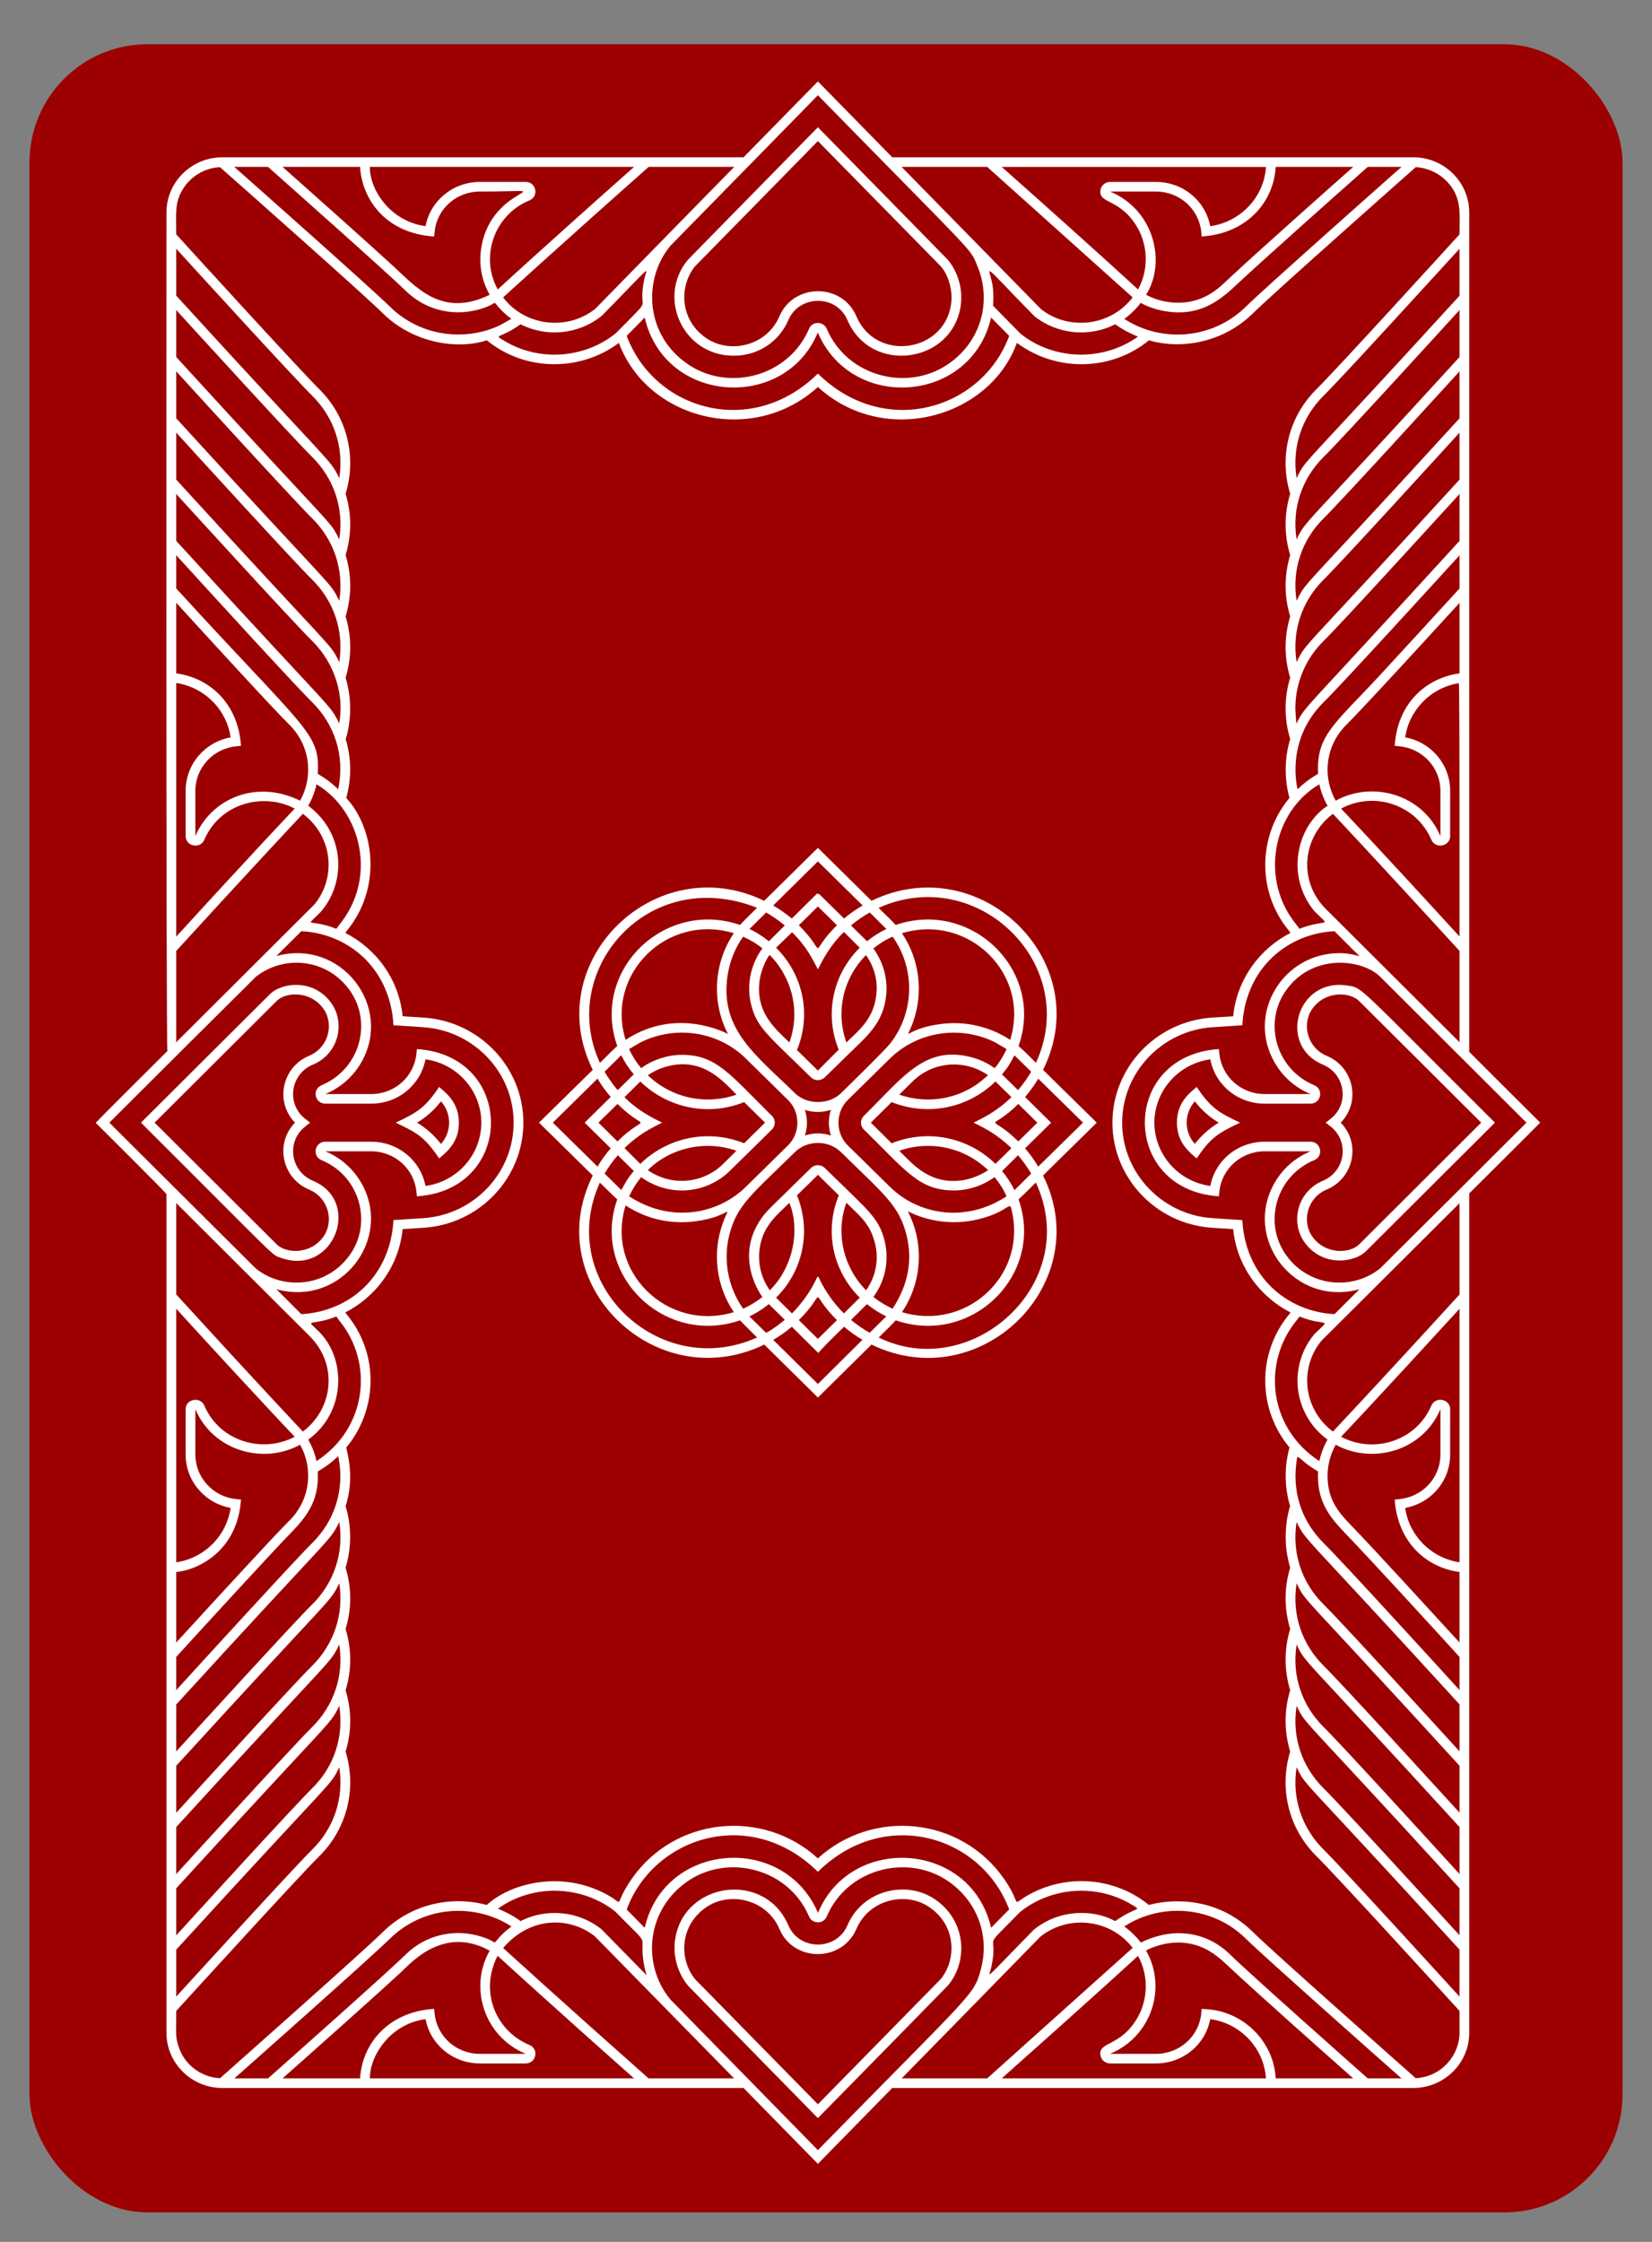 <svg width="112" height="152" viewBox="0 0 112 152" fill="none" xmlns="http://www.w3.org/2000/svg">
<rect x="0" y="0" width="112" height="152" fill="#808080" stroke="none"/>
<g clip-path="url(#clip0_3_3)">
<rect x="2" y="3" width="108" height="147" rx="8" fill="#9C0000"/>
<path d="M18.746 67.876C19.38 67.225 21.082 67.16 21.952 68.428C22.652 69.456 22.276 71.036 20.943 71.589C19.142 72.343 18.608 74.684 20 76.115C18.608 77.545 19.136 79.886 20.943 80.647C22.262 81.193 22.658 82.767 21.952 83.807C21.082 85.082 19.373 85.004 18.746 84.353C15.626 81.245 13.476 79.099 10.481 76.115C13.416 73.188 15.626 70.99 18.746 67.876ZM19.05 85.283C22.625 86.551 24.578 81.447 21.2 80.049C19.703 79.418 19.38 77.402 20.699 76.375L21.022 76.115L20.699 75.861C19.38 74.834 19.703 72.818 21.2 72.187C22.922 71.478 23.423 69.43 22.5 68.064C21.299 66.308 19.07 66.608 18.278 67.427C14.973 70.717 12.928 72.753 9.557 76.115C19.07 85.602 18.377 85.049 19.05 85.283Z" fill="white"/>
<path d="M73.427 76.115C70.161 79.327 70.385 79.093 70.385 79.093C70.102 78.618 69.818 78.228 69.495 77.857L71.263 76.121L69.495 74.378C69.831 73.988 70.128 73.572 70.392 73.136L73.427 76.115ZM59.573 90.681C59.732 90.525 60.589 89.692 60.728 89.517C65.893 91.298 70.854 86.395 69.053 81.317C69.172 81.226 70.121 80.276 70.227 80.172C73.413 87.052 65.84 93.769 59.573 90.681ZM58.96 90.362C58.564 90.141 58.129 89.848 57.7 89.491L58.775 88.418C59.204 88.762 59.666 89.049 60.088 89.25L58.96 90.362ZM55.45 93.835L52.422 90.843C52.864 90.583 53.287 90.29 53.682 89.952L55.483 91.734C55.774 91.35 56.842 90.329 57.225 89.952C57.614 90.284 58.03 90.577 58.472 90.837L55.45 93.835ZM50.806 89.25C51.196 89.075 51.684 88.775 52.126 88.418L53.208 89.484C52.785 89.816 52.535 90.037 51.941 90.368L50.806 89.25ZM40.667 80.179C40.832 80.335 41.67 81.174 41.848 81.317C40.041 86.415 45.034 91.292 50.173 89.517C50.259 89.627 51.327 90.681 51.327 90.681C44.691 93.672 37.613 86.955 40.667 80.179ZM37.481 76.115L40.509 73.13C40.773 73.572 41.069 73.988 41.406 74.372L39.638 76.115L41.406 77.857C41.069 78.241 40.773 78.657 40.509 79.093L37.481 76.115ZM51.327 61.548C51.169 61.704 50.312 62.543 50.173 62.712C45.041 60.944 40.041 65.808 41.848 70.919C41.729 71.01 40.779 71.953 40.674 72.063C37.791 65.834 43.886 58.616 51.327 61.548ZM51.941 61.867C52.152 61.977 52.726 62.348 53.208 62.745L52.126 63.818C51.697 63.467 51.248 63.187 50.813 62.985L51.941 61.867ZM55.45 58.401L58.485 61.392C58.036 61.652 57.614 61.945 57.225 62.277L55.516 60.599C55.47 60.625 55.483 60.625 55.404 60.573L53.682 62.277C53.339 61.984 52.898 61.672 52.422 61.392L55.45 58.401ZM60.094 62.985C60.094 62.985 59.448 63.272 58.782 63.818L57.693 62.745C58.122 62.387 58.571 62.088 58.967 61.867L60.094 62.985ZM69.02 73.91L67.931 72.844C68.42 72.265 68.519 72.024 68.776 71.55L69.91 72.662C69.686 73.052 69.376 73.494 69.02 73.91ZM69.04 74.847L70.326 76.121L69.04 77.389C66.955 75.334 66.948 76.895 69.04 74.847ZM67.938 79.398L69.02 78.325C69.389 78.755 69.713 79.223 69.91 79.574C69.574 79.906 69.726 79.756 68.782 80.692C68.571 80.27 68.288 79.815 67.938 79.398ZM61.546 82.123C62.938 82.832 64.653 83.072 66.315 82.669C68.611 82.117 68.42 81.206 68.637 82.273C69.508 86.642 65.405 90.251 61.15 88.964C62.502 86.961 62.687 84.321 61.546 82.123ZM42.415 81.726C43.774 82.624 45.443 83.04 47.185 82.799C49.652 82.461 49.533 81.46 48.999 82.942C48.273 84.965 48.563 87.208 49.751 88.964C45.252 90.329 41.017 86.213 42.415 81.726ZM41.888 78.325L42.969 79.392C42.514 79.938 42.395 80.198 42.125 80.686L40.99 79.567C41.228 79.164 41.531 78.729 41.888 78.325ZM41.861 77.389L40.575 76.115C41.907 74.801 41.861 74.847 41.861 74.847C43.959 76.901 43.946 75.341 41.861 77.389ZM42.969 72.837L41.881 73.91C41.736 73.767 41.294 73.188 40.99 72.662L42.118 71.543C42.33 71.972 42.613 72.421 42.969 72.837ZM49.355 70.106C49.355 70.106 45.911 68.194 42.415 70.503C41.03 66.055 45.219 61.893 49.751 63.272C48.405 65.261 48.214 67.908 49.355 70.106ZM43.471 79.815C45.43 81.213 47.93 80.913 49.494 79.372C50.556 78.332 51.275 77.623 52.337 76.576C52.587 76.323 52.594 75.913 52.337 75.659C49.434 72.798 48.57 71.517 46.215 71.517C45.193 71.517 44.13 71.92 43.471 72.421C43.141 72.031 42.864 71.595 42.653 71.127L43.418 70.678C45.747 69.508 48.662 69.885 50.582 71.784L53.425 74.58C54.27 75.406 54.27 76.823 53.425 77.656L50.582 80.452C48.643 82.364 45.443 82.936 42.653 81.109C42.877 80.64 43.121 80.231 43.471 79.815ZM49.929 78.02L49.025 78.917C47.64 80.276 45.496 80.439 43.919 79.333C45.404 77.864 47.745 77.259 49.929 78.02ZM43.919 72.902C44.229 72.688 44.586 72.505 44.975 72.375C47.594 71.53 49.045 73.338 49.935 74.216C47.891 74.924 45.575 74.489 43.919 72.902ZM50.45 74.723L51.868 76.115L50.45 77.513C47.91 76.498 45.186 77.174 43.411 78.911C42.191 77.708 42.343 77.838 42.343 77.838C43.332 76.869 44.229 76.453 44.889 76.115C44.229 75.783 43.332 75.367 42.336 74.391L43.411 73.325C45.186 75.055 47.91 75.744 50.45 74.723ZM54.566 75.25C55.173 75.432 55.701 75.445 56.334 75.25C56.334 75.25 56.018 75.997 56.334 76.986C55.714 76.784 55.154 76.81 54.566 76.986C54.883 76.062 54.566 75.25 54.566 75.25ZM63.709 69.436C61.216 69.781 61.368 70.789 61.909 69.274C62.614 67.277 62.344 65.04 61.15 63.272C65.656 61.906 69.884 66.029 68.486 70.503C67.133 69.612 65.464 69.196 63.709 69.436ZM67.43 72.421C66.962 72.083 66.526 71.875 65.972 71.712C62.733 70.795 61.242 73.019 58.564 75.659C58.307 75.913 58.307 76.323 58.564 76.576C61.473 79.437 62.331 80.712 64.692 80.712C65.583 80.712 66.586 80.419 67.43 79.808C67.826 80.302 68.03 80.64 68.241 81.109C65.477 82.929 62.265 82.377 60.319 80.452L57.476 77.656C56.638 76.83 56.631 75.412 57.476 74.58L60.319 71.784C62.238 69.891 65.154 69.508 67.483 70.678L68.241 71.127C67.984 71.699 67.588 72.271 67.43 72.421ZM60.965 74.216L61.876 73.318C63.261 71.953 65.412 71.797 66.988 72.902L66.441 73.364C64.897 74.534 62.852 74.873 60.965 74.216ZM66.981 79.327C67.008 79.353 66.21 79.86 65.332 80.01C63.063 80.374 61.909 78.95 60.965 78.02C63.03 77.305 65.339 77.76 66.981 79.327ZM60.451 77.513L59.039 76.115L60.451 74.723C62.878 75.692 65.616 75.152 67.489 73.325L68.571 74.385C67.615 75.321 66.77 75.731 66.012 76.115C66.671 76.453 67.542 76.849 68.571 77.844C67.918 78.488 68.169 78.241 67.489 78.911C65.662 77.122 62.931 76.518 60.451 77.513ZM50.925 68.11C51.321 69.696 52.073 70.184 54.982 73.045C55.213 73.279 55.609 73.305 55.886 73.071C55.945 73.032 57.291 71.693 57.344 71.647C58.709 70.301 59.916 69.417 60.088 67.394C60.18 66.269 59.85 65.177 59.211 64.305C59.62 63.993 59.949 63.753 60.517 63.506C62.06 65.665 62.014 68.636 60.345 70.756C59.943 71.27 57.014 74.118 57.014 74.118C56.202 74.918 54.705 74.918 53.894 74.118C51.268 71.537 48.728 69.781 49.342 66.042C49.487 65.164 49.83 64.279 50.384 63.506C50.846 63.72 51.242 63.941 51.69 64.299C51.69 64.299 50.377 65.886 50.925 68.11ZM53.518 70.678C52.634 69.807 51.301 68.76 51.473 66.698C51.552 65.678 52.139 64.702 52.192 64.754C53.715 66.308 54.27 68.571 53.518 70.678ZM58.709 64.754C59.263 65.528 59.527 66.464 59.408 67.459C59.23 69.085 58.234 69.846 57.383 70.678C56.664 68.675 57.106 66.393 58.709 64.754ZM54.157 62.732C54.685 62.212 55.173 61.724 55.45 61.457C55.45 61.457 55.437 61.438 56.743 62.732C54.646 64.793 56.249 64.806 54.157 62.732ZM55.45 65.723C55.787 65.073 56.216 64.175 57.212 63.187C57.614 63.584 57.99 63.961 58.287 64.254C56.387 66.146 55.919 68.857 56.862 71.166L55.45 72.584L54.032 71.192C54.995 68.857 54.514 66.146 52.614 64.254L53.702 63.206C54.692 64.182 55.114 65.073 55.45 65.723ZM59.646 87.221C60.108 86.278 60.24 85.147 59.956 84.054C59.547 82.513 58.815 82.038 55.919 79.19C55.661 78.937 55.239 78.93 54.982 79.19C52.112 82.013 52 82.064 51.624 82.598C49.691 85.342 51.69 87.936 51.69 87.936C51.294 88.249 50.859 88.515 50.384 88.73C49.375 87.312 49.019 85.485 49.434 83.775C49.935 81.707 50.984 80.972 53.894 78.111C54.731 77.285 56.169 77.285 57.014 78.111C59.897 80.953 60.965 81.707 61.467 83.775C61.876 85.465 61.579 87.091 60.517 88.73C60.048 88.515 59.606 88.249 59.211 87.93C59.25 87.891 59.488 87.546 59.646 87.221ZM57.383 81.551C58.274 82.422 58.881 82.877 59.243 84.015C59.646 85.251 59.408 86.519 58.716 87.481C57.08 85.817 56.671 83.45 57.383 81.551ZM52.192 87.481C51.67 86.746 51.407 85.856 51.473 84.926C51.605 83.183 52.64 82.416 53.518 81.551C54.25 83.359 53.801 85.888 52.192 87.481ZM56.743 89.504L55.45 90.778C54.078 89.426 54.157 89.504 54.157 89.504C56.242 87.436 54.659 87.442 56.743 89.504ZM56.321 88.001C54.936 86.077 55.965 86.077 54.58 88.001C54.375 88.288 54.026 88.717 53.696 89.049C53.458 88.814 52.693 88.06 52.614 87.982C54.494 86.129 54.995 83.385 54.032 81.044L55.457 79.652L56.869 81.044C55.886 83.437 56.433 86.135 58.287 87.982C58.017 88.249 57.528 88.736 57.212 89.049C56.882 88.717 56.526 88.294 56.321 88.001ZM70.234 72.057C70.003 71.829 69.277 71.101 69.053 70.919C70.86 65.821 65.86 60.944 60.728 62.712C60.602 62.563 59.712 61.691 59.567 61.555C66.289 58.525 73.294 65.418 70.234 72.057ZM59.085 61.074L55.45 57.484L51.809 61.074C44.447 57.51 36.557 65.19 40.186 72.538L36.544 76.115L40.186 79.698C36.538 87.02 44.441 94.732 51.816 91.162L55.45 94.751L59.085 91.162C66.5 94.751 74.343 86.974 70.715 79.698L74.357 76.115L70.715 72.538C74.363 65.209 66.447 57.51 59.085 61.074Z" fill="white"/>
<path d="M81.006 77.558C80.268 76.739 80.268 75.497 81.006 74.671C81.448 75.25 81.996 75.737 82.623 76.115C81.996 76.498 81.448 76.986 81.006 77.558ZM81.132 73.695C80.472 74.235 79.793 74.873 79.793 76.115C79.793 77.246 80.353 77.909 81.132 78.54C82.055 77.155 82.576 76.823 84.074 76.115C82.669 75.451 82.095 75.146 81.132 73.695Z" fill="white"/>
<path d="M29.895 74.671C30.634 75.497 30.634 76.739 29.895 77.558C29.453 76.986 28.905 76.498 28.279 76.115C28.905 75.737 29.453 75.25 29.895 74.671ZM29.77 78.54C30.528 77.922 31.109 77.278 31.109 76.115C31.109 74.983 30.541 74.32 29.77 73.695C28.839 75.087 28.318 75.412 26.827 76.115C28.226 76.778 28.806 77.083 29.77 78.54Z" fill="white"/>
<path d="M47.126 18.051C53.557 11.497 48.3 16.855 55.45 9.565C57.495 11.646 63.729 17.999 63.729 17.999C64.244 18.526 64.633 19.619 64.475 20.659C63.98 23.917 59.389 24.554 58.063 21.452C57.093 19.163 53.801 19.189 52.838 21.452C51.981 23.449 49.52 24.008 47.924 22.954C46.05 21.712 46.037 19.372 47.126 18.051ZM49.738 24.119C51.473 24.119 52.851 23.098 53.445 21.706C54.184 19.97 56.711 19.95 57.456 21.706C59.039 25.406 64.534 24.658 65.128 20.757C65.299 19.612 64.95 18.435 64.251 17.603C55.365 8.544 72.747 26.258 55.45 8.629C46.255 17.999 46.888 17.356 46.631 17.622C44.526 20.158 46.294 24.119 49.738 24.119Z" fill="white"/>
<path d="M63.775 134.184C55.239 142.885 58.564 139.497 55.45 142.67C55.345 142.56 47.244 134.308 47.138 134.204C46.01 132.838 46.07 130.51 47.923 129.281C49.52 128.221 51.987 128.787 52.838 130.777C53.808 133.072 57.099 133.04 58.063 130.777C58.914 128.787 61.381 128.221 62.971 129.281C64.851 130.523 64.864 132.864 63.775 134.184ZM63.34 128.741C61.44 127.48 58.485 128.123 57.456 130.53C56.717 132.266 54.19 132.285 53.445 130.53C51.855 126.816 46.36 127.577 45.773 131.479C45.601 132.63 45.958 133.8 46.65 134.633C52.337 140.433 40.449 128.319 55.45 143.607C72.034 126.706 55.272 143.789 64.27 134.613C65.695 132.897 65.464 130.146 63.34 128.741Z" fill="white"/>
<path d="M103.488 76.115C101.054 78.553 95.862 83.716 93.566 85.999C91.686 87.507 88.685 87.286 87.135 85.01C85.65 82.832 86.534 79.724 89.1 78.657C89.76 78.384 89.562 77.409 88.85 77.409H85.736C83.915 77.409 82.385 78.677 82.055 80.406C79.911 80.12 78.269 78.293 78.262 76.115C78.269 73.942 79.911 72.115 82.055 71.823C82.385 73.559 83.915 74.827 85.736 74.827H88.85C89.556 74.827 89.767 73.852 89.1 73.578C86.541 72.512 85.65 69.41 87.135 67.225C88.942 64.572 92.372 65.027 93.573 66.224C94.965 67.615 102.109 74.736 103.488 76.115ZM98.949 87.767C93.659 93.568 90.367 97.06 90.367 97.06C88.322 95.519 88.091 92.716 89.589 90.902C89.78 90.713 98.758 81.765 98.949 81.577V87.767ZM98.949 105.923C97.043 105.637 95.532 104.128 95.268 102.236C97.03 101.911 98.316 100.409 98.316 98.614V95.545C98.316 94.842 97.32 94.66 97.043 95.298C96.007 97.723 93.111 98.582 90.921 97.411C90.921 97.411 93.309 94.901 98.949 88.736V105.923ZM98.949 111.359C97.472 109.747 93.138 105.006 91.614 103.433C90.69 102.483 90.004 101.631 90.004 100.051C90.004 99.342 90.195 98.594 90.558 97.951C93.006 99.297 96.423 98.425 97.656 95.545V98.614C97.656 100.181 96.462 101.482 94.873 101.638L94.556 101.67C94.754 104.544 96.68 106.281 98.949 106.58V111.359ZM98.949 114.585C97.927 113.46 91.053 105.923 89.747 104.629C88.375 103.283 87.636 101.404 87.873 99.31C88.005 98.321 87.807 98.861 89.364 99.765C89.239 102.008 90.387 103.094 91.436 104.2C93.177 106.021 97.241 110.462 98.949 112.335V114.585ZM98.949 118.74C97.92 117.615 91.04 110.065 89.747 108.791C88.249 107.315 87.57 105.266 87.906 103.192C88.599 104.584 88.098 103.66 98.949 115.554V118.74ZM98.949 122.895C97.92 121.77 91.04 114.221 89.747 112.946C88.296 111.515 87.563 109.487 87.906 107.347C88.592 108.732 87.88 107.581 98.949 119.715V122.895ZM98.949 127.057C97.92 125.932 91.04 118.376 89.747 117.101C88.296 115.671 87.563 113.642 87.906 111.502C88.592 112.888 87.88 111.737 98.949 123.871V127.057ZM98.949 131.212C97.92 130.087 91.04 122.531 89.747 121.257C88.296 119.826 87.563 117.797 87.906 115.658C88.592 117.043 87.88 115.892 98.949 128.026V131.212ZM98.949 135.368C97.92 134.243 91.04 126.686 89.747 125.412C88.296 123.981 87.563 121.952 87.906 119.819C88.592 121.205 87.88 120.047 98.949 132.181V135.368ZM90.921 54.824C93.138 53.621 96.02 54.538 97.043 56.938C97.32 57.582 98.316 57.386 98.316 56.684V53.621C98.316 51.827 97.03 50.318 95.268 49.993C95.526 48.172 96.97 46.631 98.903 46.319C98.969 46.306 98.949 63.428 98.949 63.493C93.474 57.504 90.921 54.824 90.921 54.824ZM89.885 61.626C88.012 59.76 88.269 56.762 90.367 55.176C90.367 55.176 93.975 59.019 98.949 64.468V70.659C98.738 70.451 90.097 61.834 89.885 61.626ZM89.45 53.173C89.542 53.641 89.74 54.181 90.004 54.629C87.906 56.014 87.135 59.396 89.12 61.789C90.301 62.966 89.958 62.244 88.098 62.972L87.913 62.719C85.347 59.617 86.31 55.013 89.45 53.173ZM93.487 45.851C90.472 49.102 89.219 49.882 89.364 52.464C88.903 52.737 88.526 52.984 87.972 53.511C87.972 53.511 87.082 50.227 89.747 47.6C91.033 46.332 97.795 38.919 98.949 37.651V39.901C97.34 41.663 95.222 43.971 93.487 45.851ZM94.556 50.565L94.873 50.598C96.462 50.754 97.656 52.054 97.656 53.621V56.684C96.436 53.836 93.039 52.913 90.558 54.285C89.641 52.659 89.852 50.546 91.29 49.128C92.451 47.983 97.854 42.072 98.949 40.876C98.949 45.818 98.949 45.656 98.949 45.656C96.951 45.916 94.767 47.431 94.556 50.565ZM89.747 43.445C91.033 42.177 97.828 34.718 98.949 33.495V36.675C88.019 48.653 88.526 47.795 87.906 49.044C87.873 49.102 87.821 48.107 87.821 48.029C87.821 46.299 88.507 44.667 89.747 43.445ZM98.949 29.334V32.52C87.992 44.524 88.599 43.484 87.906 44.888C87.57 42.807 88.256 40.759 89.747 39.289C91.033 38.015 97.828 30.563 98.949 29.334ZM89.747 35.134C91.033 33.86 97.828 26.407 98.949 25.178V28.365C87.992 40.369 88.599 39.328 87.906 40.733C87.563 38.6 88.289 36.571 89.747 35.134ZM89.747 26.817C91.033 25.549 97.828 18.09 98.949 16.868V20.054C87.814 32.247 88.599 31.031 87.906 32.416C87.563 30.29 88.289 28.254 89.747 26.817ZM89.747 30.972C91.033 29.704 97.828 22.252 98.949 21.023V24.209C87.992 36.214 88.599 35.173 87.906 36.571C87.563 34.445 88.289 32.41 89.747 30.972ZM89.1 90.466C87.28 92.664 87.702 95.935 90.004 97.606C89.734 98.068 89.536 98.614 89.45 99.063C86.007 96.826 85.532 92.391 87.926 89.497L88.104 89.263C89.958 89.991 90.308 89.263 89.1 90.466ZM86.409 72.024C86.963 73 87.807 73.741 88.85 74.177H85.736C84.146 74.177 82.827 73 82.669 71.439L82.636 71.127C75.927 71.562 75.96 80.679 82.636 81.109L82.669 80.796C82.827 79.236 84.146 78.059 85.736 78.059H88.85C87.807 78.488 86.963 79.236 86.409 80.205C84.245 83.983 87.748 88.619 92.168 87.41C91.779 87.793 91.192 88.385 90.472 89.1C87.28 88.925 84.436 86.59 84.225 82.721C82.095 82.585 81.738 82.591 80.967 82.39C78.143 81.648 76.079 79.099 76.079 76.115C76.079 72.713 78.776 69.865 82.22 69.644L84.225 69.514C84.443 65.587 87.339 63.291 90.472 63.135C90.829 63.486 91.251 63.909 91.7 64.364C92.544 65.203 92.181 64.624 90.809 64.624C86.976 64.624 84.502 68.708 86.409 72.024ZM98.949 137.826C98.949 139.341 97.736 140.804 95.981 140.901C94.681 139.744 86.284 132.318 84.945 130.991C81.824 127.915 77.893 129.157 77.893 129.157C75.617 127.298 72.457 127.057 69.944 128.358C68.321 129.196 69.442 129.352 68.077 127.395C65.141 123.162 59.171 122.603 55.45 125.997C51.717 122.59 45.74 123.181 42.824 127.395C41.3 129.58 42.811 129.099 40.417 128.104C37.606 126.94 34.526 127.753 33.002 129.157C30.561 128.501 27.87 129.105 25.957 130.991C24.617 132.311 16.2 139.763 14.92 140.901C13.627 140.836 12.479 139.984 12.09 138.697C11.892 138.047 11.945 138.105 11.945 136.343C13.185 134.984 20.316 127.161 21.622 125.874C23.595 123.929 24.175 121.172 23.43 118.753C23.846 117.413 23.846 115.95 23.43 114.598C23.846 113.252 23.846 111.789 23.43 110.442C23.846 109.096 23.846 107.633 23.43 106.287C24.123 104.031 23.43 102.132 23.43 102.132C24.017 100.259 23.615 98.79 23.476 98.139C25.607 95.597 25.719 91.78 23.509 89.12L23.41 88.983C25.429 87.956 27.045 85.901 27.296 83.332L28.727 83.242C32.514 82.994 35.482 79.867 35.482 76.115C35.482 72.369 32.514 69.241 28.727 68.994L27.296 68.903C27.052 66.36 25.455 64.286 23.41 63.252L23.496 63.129C25.877 60.254 25.435 56.255 23.476 54.096C23.852 52.744 23.813 51.346 23.437 50.11C23.437 50.11 24.123 48.205 23.43 45.948C23.839 44.628 23.852 43.165 23.43 41.793C23.846 40.447 23.846 38.984 23.43 37.638C23.846 36.285 23.846 34.828 23.43 33.482C24.175 31.063 23.595 28.306 21.622 26.362C20.31 25.061 13.185 17.252 11.945 15.886C11.945 14.455 11.82 13.681 12.46 12.726C13.007 11.906 13.911 11.386 14.914 11.334C16.279 12.537 24.624 19.924 25.957 21.244C27.995 23.254 30.983 23.735 33.002 23.072C35.647 25.23 39.394 25.178 41.96 23.247C43.873 28.436 51.011 30.283 55.45 26.238C59.969 30.361 67.114 28.3 68.941 23.247C71.659 25.256 75.353 25.152 77.899 23.072C80.096 23.722 82.939 23.221 84.945 21.244C86.284 19.918 94.78 12.4 95.981 11.334C96.805 11.38 97.544 11.737 98.079 12.283C99.127 13.363 98.949 14.449 98.949 15.893C97.703 17.265 90.591 25.061 89.278 26.362C87.293 28.313 86.732 31.076 87.471 33.482C87.055 34.828 87.055 36.285 87.471 37.638C87.055 38.984 87.055 40.447 87.471 41.793C87.055 43.139 87.055 44.602 87.471 45.948C87.055 47.294 87.055 48.757 87.471 50.103C86.811 52.256 87.425 54.096 87.425 54.096C85.294 56.639 85.182 60.449 87.392 63.109L87.491 63.252C85.466 64.279 83.856 66.347 83.605 68.903L82.174 68.994C78.387 69.241 75.419 72.369 75.419 76.121C75.419 79.867 78.387 82.994 82.174 83.242L83.605 83.332C83.849 85.862 85.446 87.943 87.491 88.983L87.405 89.107C85.175 91.793 85.294 95.597 87.425 98.139C87.049 99.492 87.095 100.89 87.464 102.112C87.464 102.112 86.785 104.057 87.471 106.287C87.055 107.633 87.055 109.096 87.471 110.442C87.055 111.789 87.055 113.252 87.471 114.598C87.055 115.944 87.055 117.407 87.471 118.753C86.732 121.146 87.286 123.916 89.278 125.874C90.591 127.168 97.762 135.029 98.949 136.336V137.826ZM92.729 140.914C91.429 139.763 84.628 133.729 83.394 132.513C81.923 131.063 79.7 130.549 77.345 131.706C77.108 131.381 76.652 130.92 76.224 130.614C78.651 129.021 82.154 129.157 84.476 131.453C85.802 132.753 93.758 139.802 95.018 140.914H92.729ZM86.488 140.914C86.376 138.866 85.004 137.162 83.177 136.506C82.517 136.271 82.068 136.239 81.468 136.2L81.442 136.512C81.283 138.073 79.964 139.25 78.368 139.25H75.26C78.091 138.066 79.126 134.743 77.701 132.253C77.688 132.22 78.493 131.837 79.311 131.739C81.395 131.498 82.537 132.61 83.315 133.339C85.01 134.938 90.004 139.373 91.746 140.914H86.488ZM67.912 140.914C73.743 135.738 77.154 132.61 77.154 132.61C77.899 133.956 77.813 135.576 77.127 136.785C75.953 138.827 74.409 138.385 74.614 139.38C74.673 139.679 74.95 139.9 75.26 139.9H78.368C80.195 139.9 81.719 138.632 82.049 136.896C84.087 137.169 85.697 138.853 85.828 140.914H67.912ZM61.13 140.914C66.203 135.738 63.202 138.801 70.537 131.303C72.365 129.84 75.214 130.035 76.791 132.064L66.929 140.914H61.13ZM55.45 145.778C45.74 135.868 45.45 135.563 45.45 135.563C43.477 133.189 43.807 129.411 46.71 127.486C49.408 125.704 53.452 126.667 54.85 129.938C55.068 130.451 55.82 130.477 56.051 129.938C57.449 126.667 61.5 125.704 64.198 127.486C66.249 128.852 67.127 131.232 66.493 133.54C66.012 135.309 66.019 134.99 55.45 145.778ZM43.972 140.914C38.167 135.771 34.11 132.071 34.11 132.071C36.056 129.814 38.754 130.016 40.331 131.284C46.182 137.247 44.678 135.719 49.771 140.914H43.972ZM25.073 140.914C25.073 139.367 26.458 137.214 28.852 136.896C29.182 138.632 30.713 139.9 32.533 139.9H35.641C36.353 139.9 36.557 138.925 35.898 138.651C34.057 137.884 33.008 136.031 33.252 134.119C33.358 133.313 33.727 132.591 33.747 132.61C33.747 132.61 36.637 135.277 42.989 140.914H25.073ZM19.155 140.914C21.101 139.191 25.284 135.472 27.177 133.722C27.837 133.118 30.04 130.523 33.2 132.253C31.782 134.73 32.797 138.06 35.641 139.25H32.533C30.937 139.25 29.618 138.073 29.466 136.512L29.433 136.2C26.306 136.395 24.545 138.58 24.413 140.914H19.155ZM43.59 132.721C43.636 133.144 43.721 133.547 43.84 133.924L40.779 130.803C39.269 129.587 37.092 129.333 35.291 130.25C34.908 129.957 34.334 129.639 33.754 129.411C36.188 127.662 39.519 127.85 41.716 129.606C44.157 132.097 43.405 131.037 43.59 132.721ZM67.193 130.699C65.834 124.814 57.674 124.332 55.457 129.691C53.148 124.28 45.047 124.866 43.708 130.705L42.488 129.463C44.302 124.54 50.866 122.388 55.45 126.907C59.969 122.453 66.533 124.443 68.42 129.457C67.12 130.777 67.193 130.699 67.193 130.699ZM69.159 129.632C71.322 127.896 74.396 127.733 76.699 129.118C77.497 129.6 77.061 129.209 75.61 130.25C74.047 129.405 71.777 129.47 70.095 130.829C66.46 134.535 67.054 134.086 67.213 133.339C67.753 130.796 66.375 132.474 69.159 129.632ZM15.89 140.914C17.143 139.802 25.099 132.753 26.425 131.453C28.727 129.183 32.21 129.008 34.677 130.614C34.46 130.77 34.242 130.959 34.051 131.147C33.16 132.025 34.051 131.68 32.408 131.238C30.7 130.777 28.826 131.212 27.507 132.513C26.273 133.729 19.472 139.763 18.172 140.914H15.89ZM11.945 64.475C17.064 58.869 20.534 55.176 20.534 55.176C22.612 56.743 22.784 59.552 21.312 61.327L11.945 70.665V64.475ZM11.945 46.306C13.858 46.592 15.369 48.107 15.633 49.993C13.878 50.318 12.585 51.827 12.585 53.621V56.684C12.585 57.386 13.581 57.582 13.852 56.938C14.933 54.421 17.902 53.712 19.98 54.824C19.98 54.824 17.434 57.497 11.945 63.506C11.945 57.1 11.945 60.527 11.945 46.306ZM19.61 49.128C21.049 50.546 21.253 52.666 20.343 54.285C17.348 52.809 14.326 54.161 13.245 56.684V53.621C13.245 52.054 14.445 50.754 16.022 50.598L16.338 50.565C16.147 47.632 14.142 45.942 11.945 45.656V40.863C13.047 42.072 18.443 47.983 19.61 49.128ZM21.154 47.6C22.658 49.083 23.41 51.215 22.929 53.511C22.375 52.984 21.998 52.737 21.543 52.464C21.695 49.655 20.851 49.648 11.945 39.894V37.638C13.067 38.873 19.868 46.332 21.154 47.6ZM22.803 62.972C20.831 62.199 20.62 63.024 21.801 61.763C23.542 59.663 23.305 56.418 20.897 54.629C21.167 54.168 21.359 53.634 21.458 53.173C24.492 54.98 25.627 59.526 22.975 62.738L22.803 62.972ZM20.428 89.1C19.34 88.008 19.69 88.359 18.74 87.41C23.153 88.619 26.656 83.983 24.499 80.205C23.938 79.236 23.094 78.488 22.058 78.059H25.165C26.755 78.059 28.074 79.236 28.232 80.796L28.265 81.109C34.948 80.679 34.968 71.562 28.265 71.127L28.232 71.439C28.074 73 26.755 74.177 25.165 74.177H22.058C23.094 73.741 23.938 73 24.499 72.024C26.662 68.24 23.14 63.616 18.74 64.819L20.428 63.135C23.608 63.291 26.465 65.645 26.676 69.514C28.82 69.651 29.169 69.644 29.934 69.846C32.758 70.587 34.823 73.13 34.823 76.115C34.823 79.522 32.124 82.37 28.688 82.591L26.676 82.721C26.465 86.532 23.707 88.918 20.428 89.1ZM21.458 99.063C21.365 98.614 21.167 98.068 20.897 97.606C23.45 95.759 23.489 92.144 21.636 90.297C20.646 89.315 20.989 89.972 22.803 89.257L22.988 89.517C25.369 92.391 24.881 96.839 21.458 99.063ZM21.154 112.946C19.861 114.221 12.954 121.803 11.945 122.908V119.722C22.916 107.705 22.302 108.745 23.001 107.347C23.331 109.441 22.638 111.483 21.154 112.946ZM21.154 117.101C19.861 118.376 12.954 125.958 11.945 127.064V123.877C22.916 111.86 22.302 112.901 23.001 111.502C23.331 113.596 22.638 115.638 21.154 117.101ZM21.154 121.257C19.861 122.531 12.954 130.113 11.945 131.219V128.032C22.916 116.015 22.302 117.056 23.001 115.658C23.331 117.758 22.638 119.8 21.154 121.257ZM11.945 132.188C23.107 119.963 22.309 121.205 23.001 119.819C23.331 121.913 22.638 123.955 21.154 125.412C19.861 126.693 12.954 134.269 11.945 135.374V132.188ZM19.98 97.411C17.856 98.543 14.92 97.782 13.852 95.298C13.581 94.66 12.585 94.842 12.585 95.545V98.614C12.585 100.409 13.878 101.911 15.633 102.236C15.369 104.128 13.858 105.643 11.945 105.923C11.945 91.572 11.945 94.927 11.945 88.73C17.486 94.797 19.98 97.411 19.98 97.411ZM20.534 97.06C20.534 97.06 17.328 93.659 11.945 87.761V81.564C14.175 83.788 19.782 89.38 20.989 90.583C22.942 92.527 22.586 95.512 20.534 97.06ZM19.61 103.107C18.581 104.122 14.274 108.823 11.945 111.366V106.58C13.436 106.45 16.108 105.149 16.338 101.67L16.022 101.638C14.445 101.482 13.245 100.181 13.245 98.614V95.545C14.465 98.399 17.882 99.31 20.343 97.951C21.247 99.55 21.062 101.677 19.61 103.107ZM21.154 108.791C19.861 110.065 12.954 117.641 11.945 118.747V115.567C22.849 103.621 22.302 104.59 23.001 103.192C23.331 105.266 22.652 107.315 21.154 108.791ZM21.543 99.765C21.998 99.498 22.381 99.245 22.929 98.725C23.41 101.007 22.665 103.14 21.154 104.629C19.855 105.917 13.106 113.323 11.945 114.591V112.341C13.429 110.716 18.291 105.396 19.815 103.829C21.009 102.607 21.636 101.508 21.543 99.765ZM21.154 43.445C22.764 45.031 23.338 47.236 22.995 49.044C22.302 47.645 22.843 48.608 11.945 36.669V33.489C13.067 34.718 19.868 42.177 21.154 43.445ZM21.154 39.289C22.605 40.714 23.338 42.749 23.001 44.888C22.309 43.503 23.054 44.687 11.945 32.514V29.327C13.067 30.563 19.868 38.015 21.154 39.289ZM21.154 35.134C22.612 36.571 23.338 38.6 23.001 40.733C22.309 39.348 23.034 40.505 11.945 28.358V25.172C13.067 26.407 19.868 33.86 21.154 35.134ZM11.945 20.041V16.861C13.067 18.09 19.868 25.549 21.154 26.817C22.612 28.254 23.338 30.29 23.001 32.416C22.295 31.018 22.909 32.058 11.945 20.041ZM21.154 30.972C22.612 32.41 23.338 34.445 23.001 36.571C22.309 35.193 23.034 36.35 11.945 24.203V21.017C13.067 22.246 19.868 29.704 21.154 30.972ZM7.413 76.115C9.722 73.806 15.065 68.487 17.335 66.237C19.215 64.722 22.216 64.949 23.766 67.225C25.251 69.404 24.367 72.505 21.801 73.578C21.141 73.852 21.339 74.827 22.058 74.827H25.165C26.986 74.827 28.516 73.559 28.846 71.823C30.99 72.115 32.632 73.942 32.632 76.115C32.632 78.293 30.99 80.12 28.846 80.406C28.516 78.677 26.986 77.409 25.165 77.409H22.058C21.339 77.409 21.141 78.384 21.801 78.657C24.367 79.724 25.251 82.825 23.766 85.01C22.216 87.286 19.208 87.507 17.335 85.999L7.413 76.115ZM18.172 11.315C19.465 12.466 26.273 18.507 27.507 19.716C28.8 20.991 30.607 21.439 32.303 21.023C34.103 20.574 33.127 20.178 34.051 21.088C34.242 21.277 34.453 21.465 34.671 21.615L33.886 22.057C31.504 23.175 28.483 22.811 26.425 20.782C25.125 19.502 17.176 12.459 15.883 11.315H18.172ZM24.413 11.315C24.532 13.408 26.049 15.814 29.433 16.035L29.466 15.723C29.618 14.163 30.937 12.986 32.533 12.986C38.675 12.986 33.404 12.322 32.639 16.731C32.434 17.915 32.659 19.04 33.2 19.983C29.915 21.602 28.147 19.391 26.623 18.006C24.584 16.14 21.22 13.148 19.155 11.315H24.413ZM42.989 11.315C36.663 16.926 33.747 19.625 33.747 19.625C32.54 17.46 33.45 14.605 35.898 13.584C36.557 13.311 36.353 12.335 35.641 12.335H32.533C30.713 12.335 29.182 13.604 28.852 15.333C26.53 15.028 25.073 12.953 25.073 11.315H42.989ZM49.777 11.315C42.237 19.007 48.992 12.121 40.364 20.932C38.444 22.467 35.575 22.103 34.11 20.165C34.11 20.165 37.718 16.861 43.979 11.315H49.777ZM55.45 6.457C66.296 17.531 65.735 16.777 66.249 17.999C67.265 20.399 66.54 23.195 64.198 24.743C61.493 26.531 57.449 25.562 56.051 22.291C55.833 21.784 55.081 21.751 54.85 22.291C53.458 25.543 49.434 26.544 46.71 24.743C43.715 22.766 43.57 18.942 45.443 16.673C46.195 15.912 55.075 6.841 55.45 6.457ZM66.929 11.315L76.791 20.165C75.208 22.207 72.351 22.382 70.57 20.952L61.124 11.315H66.929ZM85.828 11.321C85.697 13.402 84.061 15.067 82.049 15.333C81.719 13.604 80.195 12.335 78.368 12.335H75.26C74.95 12.335 74.673 12.556 74.614 12.856C74.416 13.851 75.953 13.408 77.127 15.45C77.813 16.66 77.899 18.285 77.154 19.625C77.154 19.625 74.363 17.037 67.912 11.315L85.828 11.321ZM91.746 11.315C90.011 12.849 85.017 17.291 83.328 18.877C82.669 19.495 81.514 20.744 79.311 20.49C78.776 20.431 78.203 20.256 77.701 19.983C79.073 17.817 78.282 14.247 75.26 12.986H78.368C79.964 12.986 81.283 14.163 81.442 15.723L81.468 16.035C84.568 15.834 86.356 13.668 86.488 11.315H91.746ZM67.325 20.724C67.358 20.321 67.358 19.905 67.311 19.495C67.153 18.103 66.137 17.362 70.122 21.433C71.652 22.662 73.822 22.896 75.61 21.985C76.092 22.33 76.606 22.61 77.147 22.824C74.733 24.554 71.401 24.405 69.185 22.623C67.232 20.64 67.325 20.724 67.325 20.724ZM43.708 21.53C45.061 27.415 53.227 27.903 55.444 22.545C57.753 27.955 65.853 27.357 67.193 21.53C67.615 21.959 67.443 21.784 68.42 22.772C66.592 27.753 59.976 29.789 55.45 25.328C50.971 29.743 44.375 27.831 42.488 22.772L43.708 21.53ZM41.742 22.603C39.605 24.32 36.538 24.522 34.203 23.117C33.391 22.629 33.892 23.006 35.291 21.985C37.032 22.876 39.209 22.694 40.806 21.407C44.441 17.694 43.84 18.149 43.688 18.897C43.154 21.426 44.52 19.768 41.742 22.603ZM95.018 11.315C93.85 12.348 85.795 19.488 84.476 20.782C82.213 23.02 78.743 23.26 76.224 21.621C76.224 21.621 76.817 21.218 77.345 20.529C77.556 20.685 78.341 21.01 79.08 21.114C81.079 21.413 82.391 20.659 83.691 19.436C85.373 17.843 90.994 12.856 92.729 11.315H95.018ZM99.609 14.41C99.609 12.342 97.907 10.664 95.809 10.664H60.49L55.45 5.521L50.411 10.664H15.079C12.987 10.664 11.285 12.342 11.285 14.41C11.285 14.514 11.246 71.257 11.351 71.257C9.419 73.188 7.07 75.51 6.49 76.127C6.549 76.192 11.371 80.966 11.285 80.966V137.826C11.285 139.887 12.987 141.565 15.079 141.565H50.411L55.45 146.708L60.49 141.565H95.809C97.907 141.565 99.609 139.887 99.609 137.826V80.913C99.978 80.549 104.068 76.479 104.418 76.115L99.609 71.315V14.41Z" fill="white"/>
<path d="M100.42 76.115C96.139 80.38 97.571 78.956 92.155 84.36C91.521 85.01 89.813 85.075 88.949 83.807C88.243 82.767 88.639 81.193 89.951 80.647C91.759 79.893 92.3 77.552 90.895 76.115C92.293 74.684 91.765 72.343 89.951 71.589C88.639 71.042 88.243 69.462 88.949 68.428C89.819 67.154 91.521 67.232 92.155 67.882C95.308 71.016 97.399 73.104 100.42 76.115ZM89.701 72.187C91.198 72.818 91.521 74.833 90.202 75.861L89.879 76.115L90.202 76.368C91.521 77.402 91.198 79.418 89.701 80.049C87.979 80.757 87.478 82.806 88.401 84.165C89.595 85.921 91.825 85.635 92.63 84.809C95.935 81.518 97.953 79.502 101.35 76.115C91.779 66.582 92.418 66.998 91.356 66.822C87.926 66.263 86.587 70.899 89.701 72.187Z" fill="white"/>
</g>
<defs>
<clipPath id="clip0_3_3">
<rect width="112" height="152" rx="8" fill="white"/>
</clipPath>
</defs>
</svg>

